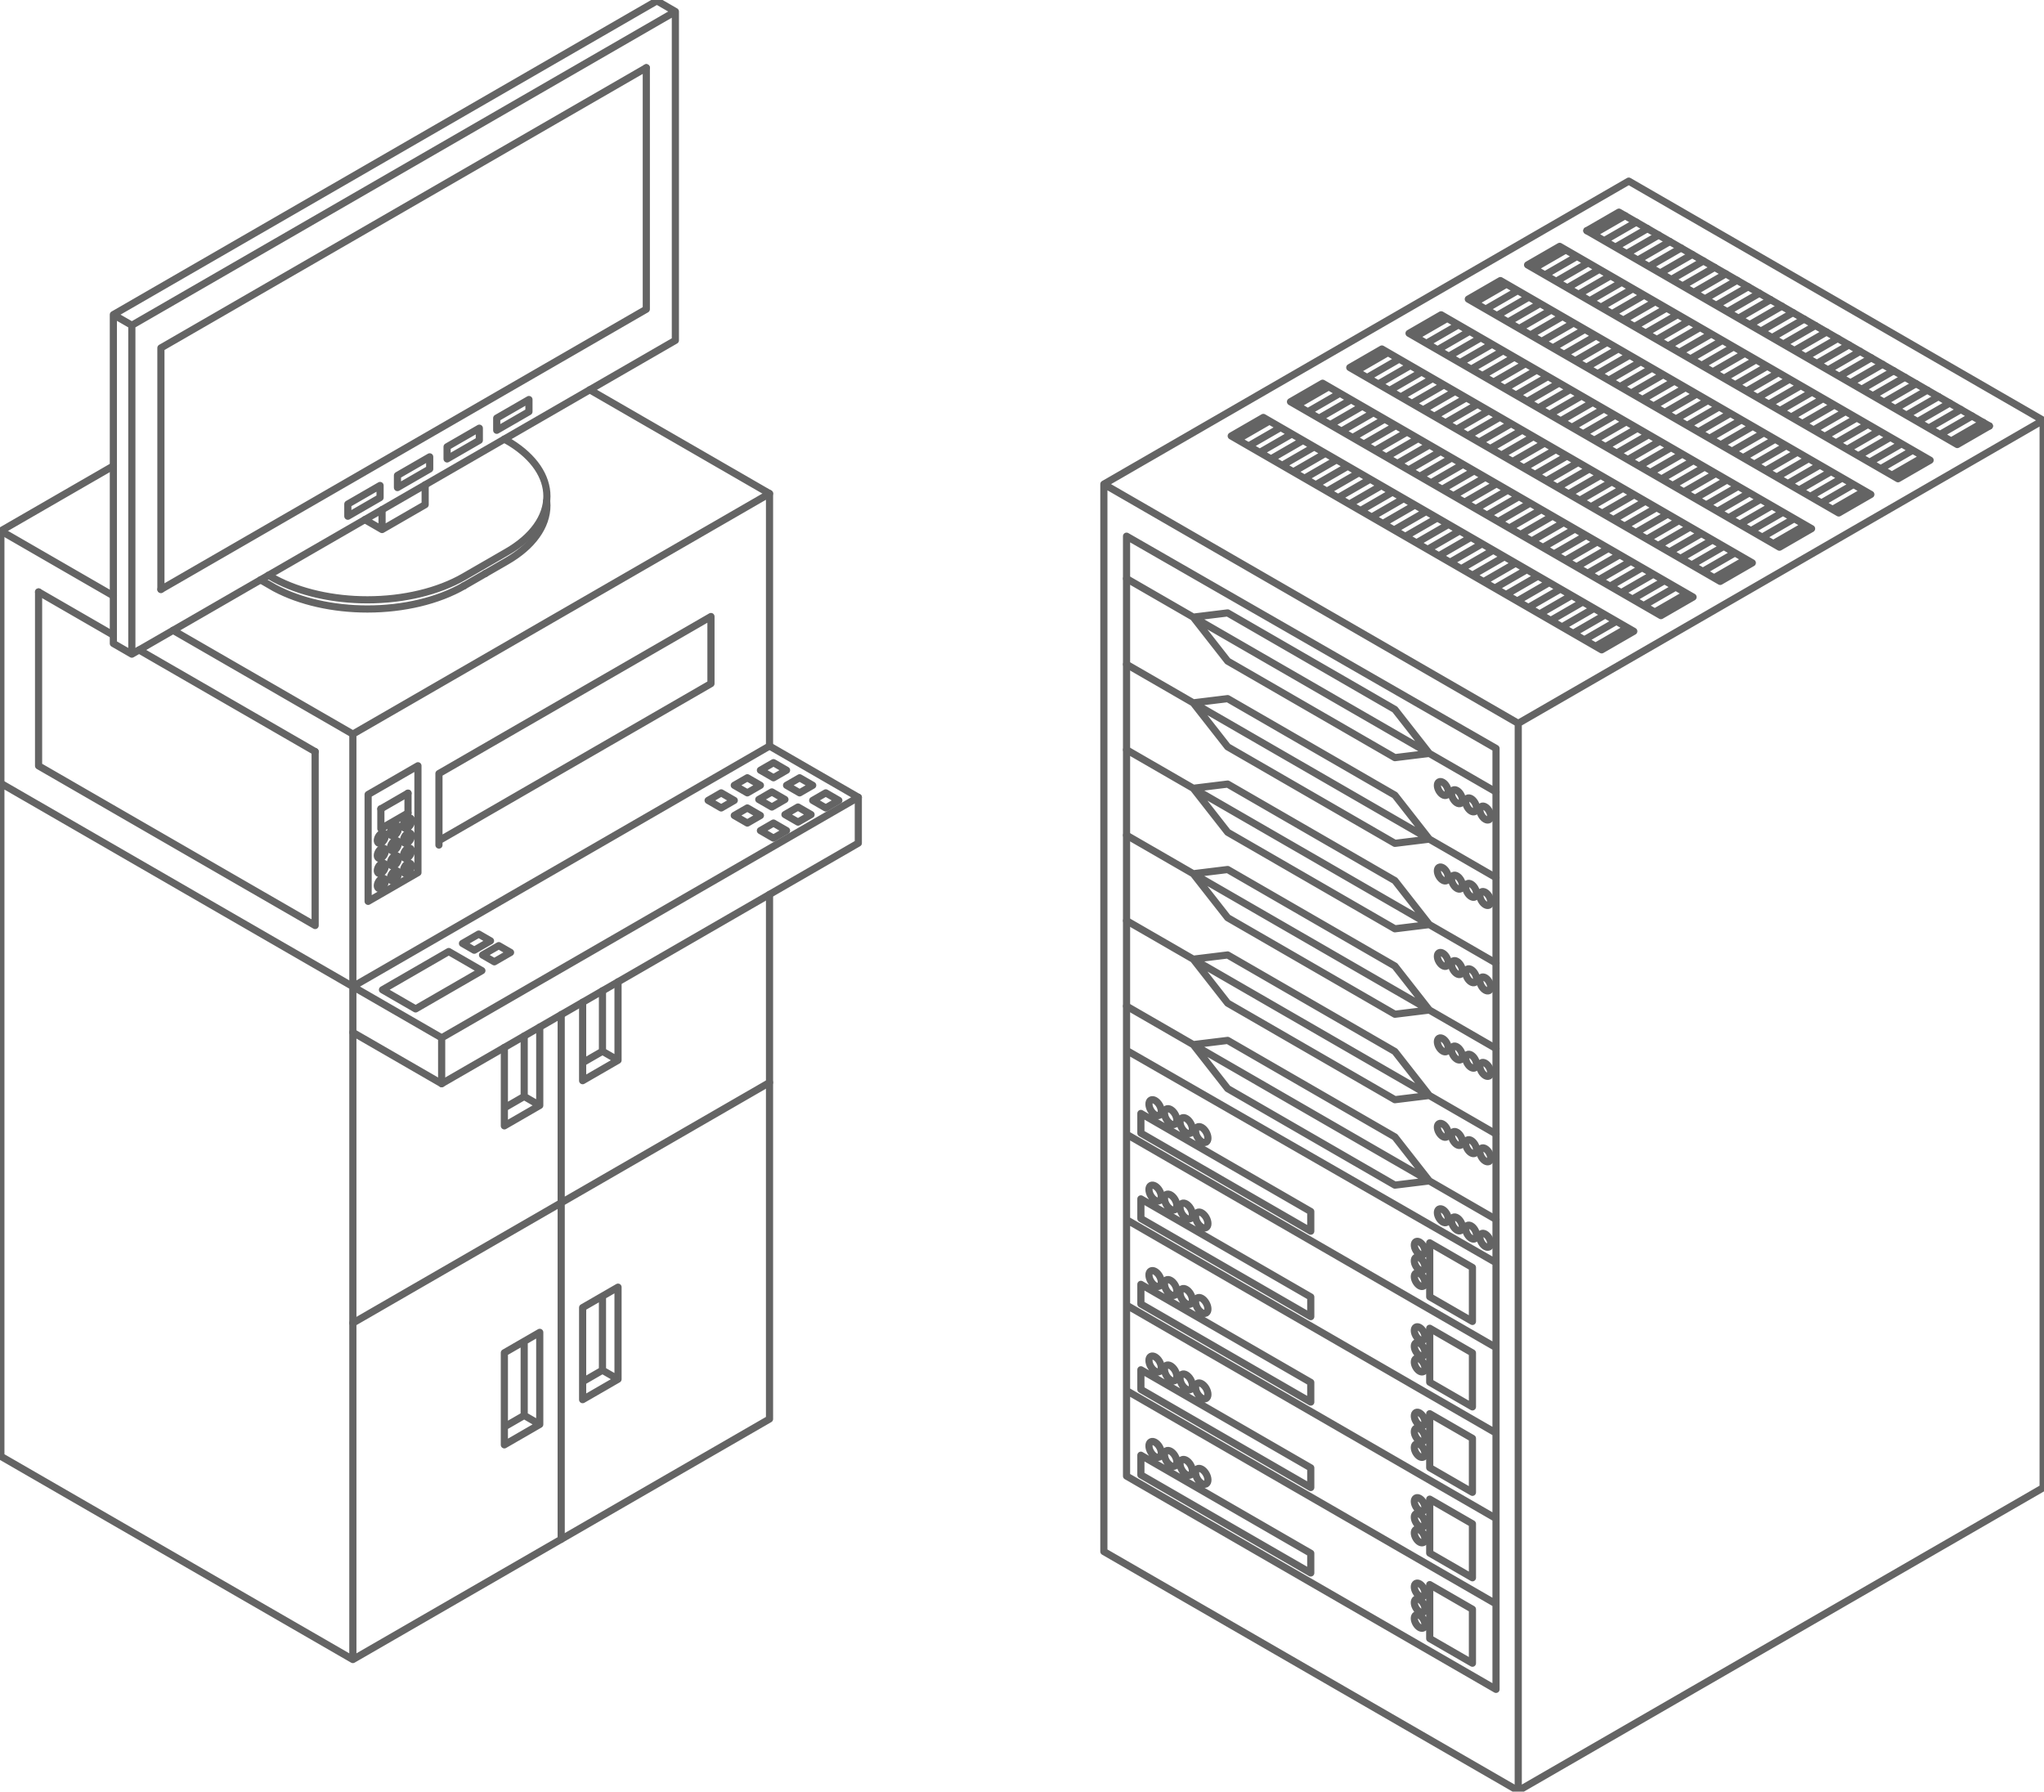 <svg xmlns="http://www.w3.org/2000/svg" width="570.371" height="500"><g fill="none" stroke="#646464" stroke-width="1.5" stroke-linecap="round" stroke-linejoin="round" stroke-miterlimit="10"><path d="M.242 406.421V218.617l98.222 56.71M98.464 463.13V275.328M.242 406.421l98.222 56.71 116.269-67.127V249.602M98.464 275.327l116.269-67.128M98.464 275.327l24.78 14.305 116.267-67.127M214.733 208.2l24.778 14.305M123.244 289.632v12.792" stroke-width="2"/><path d="M98.464 288.117l24.78 14.307 116.267-67.128M239.511 222.505v12.791M98.464 275.327v-70.459l116.269-67.127M214.733 208.2v-70.46M122.487 215.88v18.722M198.392 172.056v18.722M122.487 215.88l75.905-43.824M122.487 227.8v6.802M122.487 227.8v-6.805M122.487 234.602l75.905-43.824M122.487 234.602v1.232M.242 218.617V148.16" stroke-width="2"/><path d="M102.724 221.732v29.812l13.9-8.025M116.624 213.708v29.811M102.724 221.732l13.9-8.024M106.278 225.732l7.575-4.374" stroke-width="2"/><path d="M106.278 225.732v5.527l7.575-4.374M105.617 235.266c-.435-.251-.435-1.065 0-1.817.434-.753 1.139-1.16 1.573-.909.435.251.435 1.065 0 1.817-.434.753-1.139 1.16-1.573.909M109.264 233.16c-.434-.251-.434-1.065 0-1.817.435-.753 1.14-1.16 1.574-.909.434.251.434 1.065 0 1.817-.435.753-1.14 1.16-1.574.908M112.912 231.053c-.434-.25-.434-1.064 0-1.816.435-.753 1.14-1.16 1.574-.909.434.251.434 1.064 0 1.817-.435.753-1.14 1.16-1.574.908" stroke-width="2"/><path d="M112.912 231.053c-.434-.25-.434-1.064 0-1.816.435-.753 1.14-1.16 1.574-.909.434.251.434 1.064 0 1.817-.435.753-1.14 1.16-1.574.908M109.264 233.16c-.434-.251-.434-1.065 0-1.817.435-.753 1.14-1.16 1.574-.909.434.251.434 1.065 0 1.817-.435.753-1.14 1.16-1.574.908M105.617 239.477c-.435-.25-.435-1.064 0-1.816.434-.753 1.139-1.16 1.573-.908.435.25.435 1.064 0 1.816-.434.753-1.139 1.16-1.573.909M109.264 237.372c-.434-.251-.434-1.065 0-1.817.435-.753 1.14-1.16 1.574-.909.434.251.434 1.065 0 1.817-.435.753-1.14 1.16-1.574.909M112.912 235.266c-.434-.251-.434-1.065 0-1.817.435-.753 1.14-1.16 1.574-.909.434.251.434 1.065 0 1.817-.435.753-1.14 1.16-1.574.909M105.617 243.69c-.435-.251-.435-1.064 0-1.817.434-.752 1.139-1.16 1.573-.908.435.25.435 1.064 0 1.816-.434.753-1.139 1.16-1.573.909M105.617 247.902c-.435-.25-.435-1.064 0-1.817.434-.752 1.139-1.159 1.573-.908.435.25.435 1.064 0 1.817-.434.752-1.139 1.159-1.573.908M109.264 241.584c-.434-.251-.434-1.064 0-1.817.435-.753 1.14-1.16 1.574-.908.434.25.434 1.064 0 1.816-.435.753-1.14 1.16-1.574.909M112.912 239.477c-.434-.25-.434-1.064 0-1.816.435-.753 1.14-1.16 1.574-.908.434.25.434 1.064 0 1.816-.435.753-1.14 1.16-1.574.909M109.264 245.796c-.434-.25-.434-1.064 0-1.817.435-.752 1.14-1.16 1.574-.908.434.25.434 1.064 0 1.817-.435.752-1.14 1.159-1.574.908M112.912 243.69c-.434-.251-.434-1.064 0-1.817.435-.752 1.14-1.16 1.574-.908.434.25.434 1.064 0 1.816-.435.753-1.14 1.16-1.574.909M113.853 221.358v5.527M98.464 369.229L214.733 302.1M156.599 335.665v-52.5M156.599 335.665v93.902M140.74 377.527v25.69l9.875-5.703M150.615 371.824v25.69M140.74 377.527l9.875-5.703M162.582 364.915v25.69l9.876-5.702M172.458 359.213v25.69M162.582 364.915l9.876-5.702M140.74 292.322V314.2l9.875-5.702M150.615 286.62v21.878M162.582 279.712v21.877l9.876-5.702M172.458 274.01v21.877M172.458 384.903l-4.342-2.507M168.116 361.72v20.676M162.582 385.591l5.534-3.195M150.615 397.514l-4.342-2.507M150.615 308.498l-4.342-2.507M172.458 295.887l-4.342-2.507M140.74 398.202l5.533-3.195M140.74 309.186l5.533-3.195M162.582 296.575l5.534-3.195M146.273 374.331v20.676M146.273 289.127v16.864M168.116 276.517v16.863M106.728 276.224l9.246 5.339 18.495-10.678M125.223 265.546l9.246 5.339M106.728 276.224l18.495-10.678M129.056 263.286l4.53-2.614M129.056 263.286l3.288 1.898 4.529-2.614M133.586 260.672l3.287 1.898M134.651 266.517l4.53-2.615M134.651 266.517l3.288 1.898 4.529-2.615M139.18 263.902l3.288 1.898M215.839 212.842l-3.649 2.107 3.649 2.106 3.647-2.106zM223.134 217.055l-3.648 2.106 3.648 2.106 3.648-2.106zM230.43 221.267l-3.648 2.106 3.647 2.106 3.649-2.106zM208.542 217.055l-3.647 2.106 3.647 2.106 3.648-2.106zM201.247 221.267l-3.648 2.106 3.648 2.106 3.648-2.106zM215.385 221.005l-3.648 2.106 3.648 2.106 3.648-2.106zM222.68 225.217l-3.647 2.106 3.648 2.106 3.647-2.106zM208.542 225.479l-3.647 2.106 3.647 2.106 3.648-2.106zM215.839 229.691l-3.649 2.106 3.649 2.107 3.647-2.107zM10.765 165.198v48.532M87.94 209.755v48.532M10.765 213.73l77.176 44.557M188.46 3.216v91.77L36.79 182.554M36.79 90.782v91.771M188.46 3.216L36.79 90.782M36.79 182.553l-5.157-2.977M31.633 87.806v91.77M36.79 90.782l-5.157-2.976M188.46 3.216L183.303.239 31.633 87.806" stroke-width="2"/><path d="M180.351 18.897v67.395L44.9 164.495" stroke-width="2"/><path d="M180.351 18.897L44.9 97.1v67.395M147.601 111.501v3.383l-8.994 5.194M147.601 114.884l-8.994 5.194M147.601 111.501v3.383M138.607 116.694v3.384M147.601 111.501l-8.994 5.193M133.754 122.88l-8.996 5.193M133.754 122.88l-8.996 5.193M133.754 119.497v3.383M124.758 124.69v3.383M133.754 119.497l-8.996 5.193M119.905 130.875l-8.995 5.193M119.905 130.875l-8.995 5.193M119.905 127.492v3.383M110.91 132.685v3.383M119.905 127.492l-8.995 5.193M106.057 138.87l-8.995 5.194M106.057 138.87l-8.995 5.194M106.057 135.487v3.383M97.062 140.68v3.384M106.057 135.487l-8.995 5.193M112.625 144.308l-6.014 3.472M118.639 140.836l-6.014 3.472M118.639 135.298v5.538M106.611 142.242v5.538l-4.796-2.77M135.451 157.487l-6.013 3.472M129.439 160.959c-7.138 4.12-16.817 6.435-26.91 6.435-9.598 0-18.84-2.094-25.878-5.862M141.465 154.015l-6.014 3.472M142.46 123.538c6.526 4.063 10.152 9.4 10.152 14.94 0 5.827-4.01 11.416-11.147 15.536M102.528 145.423l4.083 2.357M142.459 123.538l-1.726-.996M76.65 161.533l-1.725-.997M135.451 160.05l-6.013 3.471" stroke-width="2"/><path d="M129.439 163.52c-7.138 4.121-16.817 6.436-26.91 6.436-9.598 0-18.84-2.093-25.878-5.861M152.547 139.76c.043.426.065.853.065 1.28 0 5.828-4.01 11.416-11.147 15.537M141.465 156.577l-6.014 3.473M76.65 164.095l-3.944-2.278M164.57 108.78l50.163 28.96M.242 148.159l31.391-18.124M308.03 135.11v297.888l115.63 66.76M423.66 201.87v297.888M308.03 135.11l115.63 66.76 146.47-84.564M423.66 499.758l146.47-84.564M570.13 117.306v297.888M308.03 135.11l146.469-84.564 115.63 66.76M314.358 411.932l103.1 59.525M314.358 388.087l103.1 59.525M314.358 364.241l103.1 59.525M314.358 340.396l103.1 59.525M314.358 316.55l103.1 59.526M314.358 293.143l103.1 59.238M314.358 149.633l103.1 59.24M314.358 149.633v262.3M417.459 208.872v262.585M451.763 59.205l-8.96 5.172M451.763 59.205l103.37 59.68" stroke-width="2"/><path d="M442.804 64.377l103.369 59.681 8.96-5.173M435.225 68.754l-8.96 5.172M435.225 68.754l103.369 59.68M426.265 73.926l103.37 59.68 8.959-5.172M418.686 78.302l-8.96 5.173M418.686 78.302l103.37 59.68M409.726 83.475l103.37 59.68 8.96-5.172M342.577 171.05l46.662 26.94M342.577 184.497l46.662 26.94M314.358 161.48l103.1 59.526M398.846 210.26l-9.607-12.27M398.846 210.26l-9.607 1.177M332.97 172.227l9.607-1.178M332.97 172.227l9.607 12.27M342.577 194.97l46.662 26.94M342.577 208.417l46.662 26.94M314.358 185.4l103.1 59.527M398.846 234.18l-9.607-12.27M398.846 234.18l-9.607 1.178M332.97 196.147l9.607-1.177M332.97 196.147l9.607 12.27M342.577 218.815l46.662 26.94M342.577 232.263l46.662 26.94M314.358 209.246l103.1 59.526M398.846 258.026l-9.607-12.27M398.846 258.026l-9.607 1.177M332.97 219.992l9.607-1.177M403.673 221.908c-.588.34-1.543-.211-2.132-1.232-.59-1.02-.59-2.123 0-2.463.589-.34 1.544.211 2.133 1.232.589 1.02.589 2.123 0 2.463M407.625 224.19c-.589.34-1.544-.212-2.133-1.232s-.589-2.124 0-2.464c.59-.34 1.544.212 2.133 1.232.59 1.02.59 2.123 0 2.463M411.577 226.47c-.59.34-1.544-.21-2.133-1.231-.59-1.02-.59-2.123 0-2.463.589-.34 1.544.211 2.133 1.231s.589 2.124 0 2.464M415.529 228.752c-.59.34-1.545-.211-2.134-1.232-.589-1.02-.589-2.123 0-2.463.59-.34 1.544.211 2.133 1.232.59 1.02.59 2.123 0 2.463M403.673 245.753c-.588.34-1.543-.211-2.132-1.231-.59-1.02-.59-2.124 0-2.464.589-.34 1.544.212 2.133 1.232s.589 2.123 0 2.463M407.625 248.035c-.589.34-1.544-.212-2.133-1.232s-.589-2.123 0-2.463c.59-.34 1.544.211 2.133 1.231.59 1.02.59 2.123 0 2.464M411.577 250.316c-.59.34-1.544-.211-2.133-1.232-.59-1.02-.59-2.123 0-2.463.589-.34 1.544.211 2.133 1.232.589 1.02.589 2.123 0 2.463M415.529 252.598c-.59.34-1.545-.212-2.134-1.232s-.589-2.123 0-2.464c.59-.34 1.544.212 2.133 1.232.59 1.02.59 2.123 0 2.463M403.673 269.599c-.588.34-1.543-.212-2.132-1.232-.59-1.02-.59-2.123 0-2.463.589-.34 1.544.211 2.133 1.231s.589 2.123 0 2.464M407.625 271.88c-.589.34-1.544-.211-2.133-1.232-.589-1.02-.589-2.123 0-2.463.59-.34 1.544.211 2.133 1.232.59 1.02.59 2.123 0 2.463M411.577 274.162c-.59.34-1.544-.212-2.133-1.232-.59-1.02-.59-2.123 0-2.464.589-.34 1.544.212 2.133 1.232s.589 2.123 0 2.463M415.529 276.443c-.59.34-1.545-.212-2.134-1.232s-.589-2.123 0-2.463c.59-.34 1.544.211 2.133 1.231.59 1.02.59 2.124 0 2.464M332.97 219.992l9.607 12.27M342.577 242.66l46.662 26.94M342.577 256.108l46.662 26.94M314.358 233.092l103.1 59.525M398.846 281.871l-9.607-12.27M398.846 281.871l-9.607 1.178M332.97 243.838l9.607-1.178M403.673 293.444c-.588.34-1.543-.211-2.132-1.232-.59-1.02-.59-2.123 0-2.463.589-.34 1.544.211 2.133 1.232.589 1.02.589 2.123 0 2.463M407.625 295.725c-.589.34-1.544-.211-2.133-1.231s-.589-2.123 0-2.464c.59-.34 1.544.212 2.133 1.232.59 1.02.59 2.123 0 2.463M411.577 298.007c-.59.34-1.544-.212-2.133-1.232-.59-1.02-.59-2.123 0-2.463.589-.34 1.544.211 2.133 1.231s.589 2.124 0 2.464M415.529 300.288c-.59.34-1.545-.211-2.134-1.232-.589-1.02-.589-2.123 0-2.463.59-.34 1.544.212 2.133 1.232.59 1.02.59 2.123 0 2.463M332.97 243.838l9.607 12.27M342.577 266.506l46.662 26.94M342.577 279.953l46.662 26.94M314.358 256.937l103.1 59.526M398.846 305.717l-9.607-12.27M398.846 305.717l-9.607 1.177M332.97 267.683l9.607-1.177M403.673 317.29c-.588.34-1.543-.212-2.132-1.232-.59-1.02-.59-2.124 0-2.464.589-.34 1.544.212 2.133 1.232s.589 2.123 0 2.463M407.625 319.57c-.589.34-1.544-.21-2.133-1.231-.589-1.02-.589-2.123 0-2.463.59-.34 1.544.211 2.133 1.231.59 1.02.59 2.124 0 2.464M411.577 321.852c-.59.34-1.544-.211-2.133-1.232-.59-1.02-.59-2.123 0-2.463.589-.34 1.544.211 2.133 1.232.589 1.02.589 2.123 0 2.463M415.529 324.134c-.59.34-1.545-.212-2.134-1.232s-.589-2.123 0-2.463c.59-.34 1.544.21 2.133 1.231.59 1.02.59 2.123 0 2.463M332.97 267.683l9.607 12.27M342.577 290.351l46.662 26.94M342.577 303.799l46.662 26.94M314.358 280.782l103.1 59.526M398.846 329.562l-9.607-12.27M398.846 329.562l-9.607 1.177M332.97 291.528l9.607-1.177M403.673 341.135c-.588.34-1.543-.212-2.132-1.232-.59-1.02-.59-2.123 0-2.463.589-.34 1.544.211 2.133 1.231s.589 2.124 0 2.464M407.625 343.416c-.589.34-1.544-.211-2.133-1.232-.589-1.02-.589-2.123 0-2.463.59-.34 1.544.211 2.133 1.232.59 1.02.59 2.123 0 2.463M411.577 345.698c-.59.34-1.544-.212-2.133-1.232-.59-1.02-.59-2.123 0-2.463.589-.34 1.544.21 2.133 1.231.589 1.02.589 2.123 0 2.463M415.529 347.98c-.59.339-1.545-.212-2.134-1.233-.589-1.02-.589-2.123 0-2.463.59-.34 1.544.211 2.133 1.232.59 1.02.59 2.123 0 2.463M332.97 291.528l9.607 12.27M318.36 310.735v5.488l47.405 27.37M365.765 338.105v5.487M323.55 311.225c-.672.388-1.762-.241-2.434-1.406-.673-1.164-.673-2.422 0-2.81.672-.388 1.762.24 2.434 1.405.672 1.164.672 2.423 0 2.81M327.888 313.73c-.673.387-1.762-.242-2.435-1.406-.672-1.164-.672-2.423 0-2.811.673-.388 1.762.241 2.435 1.405.672 1.165.672 2.423 0 2.811M332.225 316.233c-.672.389-1.762-.24-2.434-1.405-.672-1.164-.672-2.423 0-2.81.672-.389 1.762.24 2.434 1.405.673 1.164.673 2.422 0 2.81M336.563 318.738c-.672.388-1.762-.241-2.434-1.405-.672-1.165-.672-2.423 0-2.811.672-.388 1.762.24 2.434 1.405.672 1.164.672 2.423 0 2.811M318.36 310.735l47.405 27.37M398.96 346.838v15.058l11.918 6.882M410.878 353.72v15.058M397.187 350.14c-.578.333-1.514-.208-2.092-1.208-.577-1-.577-2.081 0-2.415.578-.333 1.514.208 2.092 1.208.577 1 .577 2.081 0 2.415M397.187 354.536c-.578.333-1.514-.207-2.092-1.207-.577-1-.577-2.082 0-2.415.578-.333 1.514.207 2.092 1.207.577 1 .577 2.082 0 2.415M397.187 358.933c-.578.333-1.514-.208-2.092-1.208-.577-1-.577-2.081 0-2.415.578-.333 1.514.208 2.092 1.208.577 1 .577 2.081 0 2.415M398.96 346.838l11.918 6.882M318.36 334.58v5.488l47.405 27.37M365.765 361.95v5.488M323.55 335.07c-.672.388-1.762-.241-2.434-1.405-.673-1.165-.673-2.423 0-2.811.672-.388 1.762.241 2.434 1.405.672 1.165.672 2.423 0 2.811M327.888 337.575c-.673.388-1.762-.242-2.435-1.406-.672-1.164-.672-2.423 0-2.81.673-.389 1.762.24 2.435 1.405.672 1.164.672 2.422 0 2.81M332.225 340.079c-.672.388-1.762-.241-2.434-1.405-.672-1.165-.672-2.423 0-2.811.672-.388 1.762.24 2.434 1.405.673 1.164.673 2.423 0 2.81M336.563 342.583c-.672.388-1.762-.24-2.434-1.405-.672-1.164-.672-2.423 0-2.81.672-.389 1.762.24 2.434 1.405.672 1.164.672 2.422 0 2.81M318.36 334.58l47.405 27.37M398.96 370.684v15.057l11.918 6.882M410.878 377.565v15.058M397.187 373.985c-.578.333-1.514-.207-2.092-1.207-.577-1-.577-2.082 0-2.415.578-.334 1.514.207 2.092 1.207.577 1 .577 2.082 0 2.415M397.187 378.381c-.578.334-1.514-.207-2.092-1.207-.577-1-.577-2.081 0-2.415.578-.333 1.514.207 2.092 1.208.577 1 .577 2.081 0 2.414M397.187 382.778c-.578.333-1.514-.207-2.092-1.207-.577-1-.577-2.082 0-2.415.578-.334 1.514.207 2.092 1.207.577 1 .577 2.081 0 2.415M398.96 370.684l11.918 6.881M318.36 358.426v5.487l47.405 27.37M365.765 385.796v5.487M323.55 358.916c-.672.388-1.762-.242-2.434-1.406-.673-1.164-.673-2.423 0-2.81.672-.389 1.762.24 2.434 1.405.672 1.164.672 2.422 0 2.81M327.888 361.42c-.673.388-1.762-.241-2.435-1.406-.672-1.164-.672-2.422 0-2.81.673-.388 1.762.24 2.435 1.405.672 1.164.672 2.423 0 2.81M332.225 363.924c-.672.388-1.762-.24-2.434-1.405-.672-1.164-.672-2.423 0-2.81.672-.389 1.762.24 2.434 1.405.673 1.164.673 2.422 0 2.81M336.563 366.428c-.672.389-1.762-.24-2.434-1.405-.672-1.164-.672-2.422 0-2.81.672-.389 1.762.24 2.434 1.405.672 1.164.672 2.423 0 2.81M318.36 358.426l47.405 27.37M398.96 394.53v15.057l11.918 6.882M410.878 401.41v15.059M397.187 397.83c-.578.334-1.514-.207-2.092-1.207-.577-1-.577-2.081 0-2.415.578-.333 1.514.207 2.092 1.208.577 1 .577 2.08 0 2.414M397.187 402.227c-.578.333-1.514-.207-2.092-1.208-.577-1-.577-2.08 0-2.414.578-.334 1.514.207 2.092 1.207.577 1 .577 2.081 0 2.415M397.187 406.623c-.578.334-1.514-.207-2.092-1.207-.577-1-.577-2.081 0-2.415.578-.333 1.514.207 2.092 1.208.577 1 .577 2.08 0 2.414M398.96 394.53l11.918 6.88M318.36 382.272v5.487l47.405 27.37M365.765 409.641v5.487M323.55 382.761c-.672.388-1.762-.241-2.434-1.406-.673-1.164-.673-2.422 0-2.81.672-.388 1.762.24 2.434 1.405.672 1.164.672 2.423 0 2.81M327.888 385.266c-.673.387-1.762-.242-2.435-1.406-.672-1.164-.672-2.423 0-2.81.673-.389 1.762.24 2.435 1.404.672 1.165.672 2.423 0 2.811M332.225 387.77c-.672.388-1.762-.241-2.434-1.406-.672-1.164-.672-2.422 0-2.81.672-.389 1.762.24 2.434 1.405.673 1.164.673 2.423 0 2.81M336.563 390.274c-.672.388-1.762-.241-2.434-1.405-.672-1.165-.672-2.423 0-2.811.672-.388 1.762.241 2.434 1.405.672 1.165.672 2.423 0 2.811M318.36 382.272l47.405 27.369M398.96 418.374v15.058l11.918 6.882M410.878 425.256v15.058M397.187 421.676c-.578.333-1.514-.208-2.092-1.208-.577-1-.577-2.081 0-2.414.578-.334 1.514.207 2.092 1.207.577 1 .577 2.081 0 2.415M397.187 426.072c-.578.334-1.514-.207-2.092-1.207-.577-1-.577-2.082 0-2.415.578-.333 1.514.207 2.092 1.207.577 1 .577 2.082 0 2.415M397.187 430.469c-.578.333-1.514-.208-2.092-1.208-.577-1-.577-2.081 0-2.414.578-.334 1.514.207 2.092 1.207.577 1 .577 2.081 0 2.415M398.96 418.374l11.918 6.882M318.36 406.117v5.487l47.405 27.37M365.765 433.486v5.488M323.55 406.606c-.672.388-1.762-.24-2.434-1.405-.673-1.164-.673-2.423 0-2.811.672-.388 1.762.241 2.434 1.405.672 1.165.672 2.423 0 2.811M327.888 409.111c-.673.388-1.762-.242-2.435-1.406-.672-1.164-.672-2.422 0-2.81.673-.389 1.762.24 2.435 1.405.672 1.164.672 2.423 0 2.81M332.225 411.615c-.672.388-1.762-.241-2.434-1.405-.672-1.165-.672-2.423 0-2.811.672-.388 1.762.241 2.434 1.405.673 1.164.673 2.423 0 2.811M336.563 414.12c-.672.387-1.762-.242-2.434-1.406-.672-1.164-.672-2.423 0-2.81.672-.389 1.762.24 2.434 1.405.672 1.164.672 2.422 0 2.81M318.36 406.117l47.405 27.37M398.96 442.22v15.058l11.918 6.881M410.878 449.102v15.057M397.187 445.52c-.578.334-1.514-.206-2.092-1.206-.577-1-.577-2.082 0-2.415.578-.333 1.514.207 2.092 1.207.577 1 .577 2.082 0 2.415M397.187 449.918c-.578.333-1.514-.208-2.092-1.208-.577-1-.577-2.081 0-2.415.578-.333 1.514.208 2.092 1.208.577 1 .577 2.081 0 2.414M397.187 454.314c-.578.333-1.514-.207-2.092-1.207-.577-1-.577-2.082 0-2.415.578-.334 1.514.207 2.092 1.207.577 1 .577 2.082 0 2.415M398.96 442.22l11.918 6.882M461.411 113.315l8.96-5.173M464.534 115.118l8.96-5.172M467.657 116.921l8.96-5.172M470.78 118.724l8.96-5.173M473.903 120.528l8.96-5.173M477.027 122.33l8.96-5.172M480.15 124.133l8.959-5.172M483.272 125.937l8.96-5.173M486.396 127.74l8.96-5.172M489.52 129.543l8.958-5.173M492.642 131.346l8.96-5.173M495.765 133.15l8.96-5.173M498.888 134.953l8.96-5.173M502.011 136.755l8.96-5.172M505.134 138.559l8.96-5.173M508.258 140.362l8.959-5.173M511.38 142.165l8.96-5.173M458.288 111.512l8.96-5.173M455.165 109.709l8.96-5.173M452.042 107.906l8.959-5.173M448.919 106.103l8.96-5.173M445.795 104.3l8.96-5.173M442.673 102.496l8.959-5.172M439.55 100.694l8.96-5.173M436.426 98.89l8.96-5.173M433.303 97.087l8.96-5.173M430.18 95.284l8.96-5.173M427.057 93.48l8.96-5.172M423.934 91.677l8.959-5.172M420.81 89.874l8.96-5.172M417.687 88.072l8.96-5.173M414.565 86.268l8.959-5.173M411.442 84.465l8.96-5.173M477.95 103.766l8.959-5.172M481.073 105.57l8.96-5.173M484.196 107.373l8.96-5.173M487.32 109.176l8.958-5.173M490.442 110.98l8.96-5.174M493.565 112.782l8.96-5.173M496.689 114.586l8.958-5.173M499.811 116.388l8.96-5.172M502.934 118.191l8.96-5.172M506.058 119.994l8.959-5.173M509.18 121.798l8.96-5.173M512.304 123.601l8.96-5.173M515.427 125.404l8.959-5.173M518.55 127.207l8.96-5.173M521.673 129.01l8.96-5.172M524.796 130.813l8.96-5.172M527.919 132.616l8.96-5.173M474.827 101.964l8.96-5.173M471.703 100.16l8.96-5.173M468.58 98.357l8.96-5.173M465.457 96.554l8.96-5.172M462.334 94.75l8.96-5.172M459.211 92.947l8.96-5.172M456.088 91.145l8.96-5.173M452.965 89.342l8.96-5.173M449.842 87.538l8.959-5.173M446.719 85.735l8.96-5.173M443.595 83.932l8.96-5.172M440.473 82.129l8.959-5.172M437.35 80.326l8.96-5.173M434.226 78.523l8.96-5.173M431.104 76.72l8.958-5.173M427.98 74.917l8.96-5.173M494.489 94.218l8.958-5.173M497.611 96.02l8.96-5.172M500.735 97.824l8.96-5.172M503.858 99.627l8.959-5.173M506.98 101.43l8.96-5.173M510.104 103.234l8.96-5.173M513.227 105.037l8.96-5.173M516.35 106.84l8.96-5.173M519.473 108.643l8.96-5.173M522.596 110.446l8.96-5.172M525.719 112.25l8.96-5.174M528.842 114.052l8.96-5.173M531.966 115.856l8.959-5.173M535.088 117.658l8.96-5.172M538.212 119.461l8.96-5.172M541.335 121.265l8.959-5.173M544.458 123.068l8.96-5.173M491.365 92.415l8.96-5.173M488.242 90.612l8.96-5.173M485.12 88.808l8.958-5.173M481.996 87.005l8.96-5.172M478.873 85.202l8.96-5.172M475.75 83.399l8.959-5.172M472.627 81.596l8.96-5.173M469.503 79.793l8.96-5.173M466.38 77.99l8.96-5.173M463.257 76.187l8.96-5.173M460.134 74.383l8.96-5.172M457.011 72.58l8.96-5.172M453.888 70.778l8.96-5.173M450.765 68.974l8.96-5.173M447.642 67.171l8.959-5.173M444.519 65.368l8.96-5.173M402.147 87.851l-8.96 5.172M402.147 87.851l103.37 59.68M393.188 93.023l103.369 59.681 8.96-5.173M444.873 122.863l8.959-5.172M447.995 124.667l8.96-5.173M451.119 126.47l8.96-5.173M454.242 128.273l8.959-5.173M457.365 130.076l8.96-5.173M460.488 131.88l8.96-5.173M463.611 133.682l8.96-5.172M466.734 135.485l8.96-5.172M469.857 137.289l8.96-5.173M472.98 139.092l8.96-5.173M476.103 140.895l8.96-5.173M479.226 142.698l8.96-5.173M482.35 144.5l8.959-5.172M485.472 146.304l8.96-5.172M488.596 148.107l8.96-5.172M491.72 149.91l8.958-5.173M494.842 151.714l8.96-5.173M441.75 121.06l8.959-5.172M438.626 119.258l8.96-5.173M435.503 117.454l8.96-5.173M432.38 115.651l8.96-5.173M429.257 113.848l8.96-5.172M426.134 112.045l8.959-5.173M423.01 110.241l8.96-5.172M419.887 108.439l8.96-5.173M416.765 106.636l8.959-5.173M413.641 104.833l8.96-5.174M410.518 103.03l8.96-5.173M407.396 101.226l8.958-5.172M404.272 99.423l8.96-5.172M401.149 97.62l8.96-5.173M398.026 95.817l8.96-5.173M394.903 94.014l8.96-5.173M385.609 97.399l-8.96 5.173M385.609 97.399l103.369 59.68M376.649 102.572l103.37 59.68 8.959-5.172M428.334 132.412l8.959-5.172M431.457 134.215l8.96-5.172M434.58 136.018l8.96-5.173M437.703 137.822l8.96-5.173M440.826 139.625l8.96-5.173M443.95 141.427l8.959-5.172M447.073 143.23l8.958-5.172M450.195 145.034l8.96-5.172M453.319 146.837l8.96-5.173M456.442 148.64l8.959-5.173M459.564 150.444l8.96-5.173M462.688 152.247l8.96-5.173M465.811 154.05l8.959-5.173M468.934 155.853l8.96-5.173M472.057 157.656l8.96-5.173M475.18 159.46l8.96-5.174M478.303 161.262l8.96-5.173M425.21 130.609l8.96-5.172M422.087 128.806l8.96-5.173M418.965 127.003l8.959-5.173M415.841 125.2l8.96-5.173M412.718 123.397l8.96-5.173M409.595 121.593l8.96-5.172M406.472 119.79l8.96-5.172M403.349 117.988l8.96-5.173M400.226 116.184l8.959-5.173M397.103 114.381l8.96-5.173M393.98 112.578l8.96-5.173M390.857 110.775l8.959-5.173M387.733 108.971l8.96-5.172M384.61 107.168l8.96-5.172M381.488 105.366l8.958-5.173M378.364 103.562l8.96-5.173M369.07 106.948l-8.96 5.173M369.07 106.948l103.37 59.68M360.11 112.12l103.37 59.68 8.96-5.172M411.795 141.96l8.96-5.172M414.918 143.764l8.96-5.173M418.041 145.567l8.96-5.173M421.165 147.37l8.959-5.173M424.287 149.174l8.96-5.173M427.41 150.976l8.96-5.172M430.534 152.78l8.959-5.173M433.657 154.583l8.96-5.173M436.78 156.386l8.96-5.173M439.903 158.19l8.96-5.174M443.026 159.992l8.96-5.173M446.15 161.795l8.959-5.172M449.273 163.598l8.958-5.172M452.395 165.401l8.96-5.172M455.518 167.204l8.96-5.173M458.642 169.008l8.959-5.173M461.764 170.811l8.96-5.173M408.672 140.157l8.96-5.172M405.549 138.355l8.96-5.173M402.426 136.552l8.959-5.173M399.303 134.748l8.96-5.173M396.18 132.945l8.959-5.173M393.057 131.142l8.959-5.172M389.933 129.339l8.96-5.172M386.81 127.535l8.96-5.172M383.688 125.733l8.958-5.173M380.564 123.93l8.96-5.173M377.44 122.127l8.96-5.173M374.318 120.323l8.96-5.172M371.195 118.52l8.96-5.172M368.071 116.717l8.96-5.172M364.949 114.914l8.959-5.173M361.826 113.111l8.96-5.173M352.531 116.496l-8.96 5.173M352.531 116.496l103.37 59.681M343.572 121.67l103.369 59.68 8.96-5.173M395.257 151.51l8.959-5.173M398.38 153.313l8.959-5.173M401.503 155.116l8.96-5.173M404.626 156.919l8.959-5.173M407.749 158.722l8.96-5.173M410.872 160.525l8.96-5.173M413.995 162.328l8.96-5.172M417.118 164.131l8.96-5.173M420.241 165.934l8.96-5.173M423.365 167.738l8.958-5.173M426.487 169.54l8.96-5.172M429.61 171.343l8.96-5.172M432.734 173.147l8.959-5.173M435.856 174.95l8.96-5.172M438.98 176.753l8.96-5.173M442.103 178.556l8.959-5.173M445.226 180.36l8.96-5.173M392.133 149.706l8.96-5.172M389.01 147.903l8.96-5.172M385.887 146.1l8.96-5.173M382.764 144.297l8.96-5.173M379.64 142.494l8.96-5.173M376.518 140.69l8.959-5.172M373.395 138.887l8.96-5.172M370.271 137.084l8.96-5.172M367.149 135.282l8.959-5.173M364.025 133.478l8.96-5.173M360.902 131.675l8.96-5.173M357.78 129.872l8.958-5.173M354.656 128.069l8.96-5.173M351.533 126.265l8.96-5.172M348.41 124.463l8.96-5.173M345.287 122.66l8.96-5.173M48.302 175.907l50.162 28.961M.242 148.159l31.391 18.124M38.808 181.389l49.133 28.366M10.765 165.198l20.868 12.049" stroke-width="2"/></g></svg>